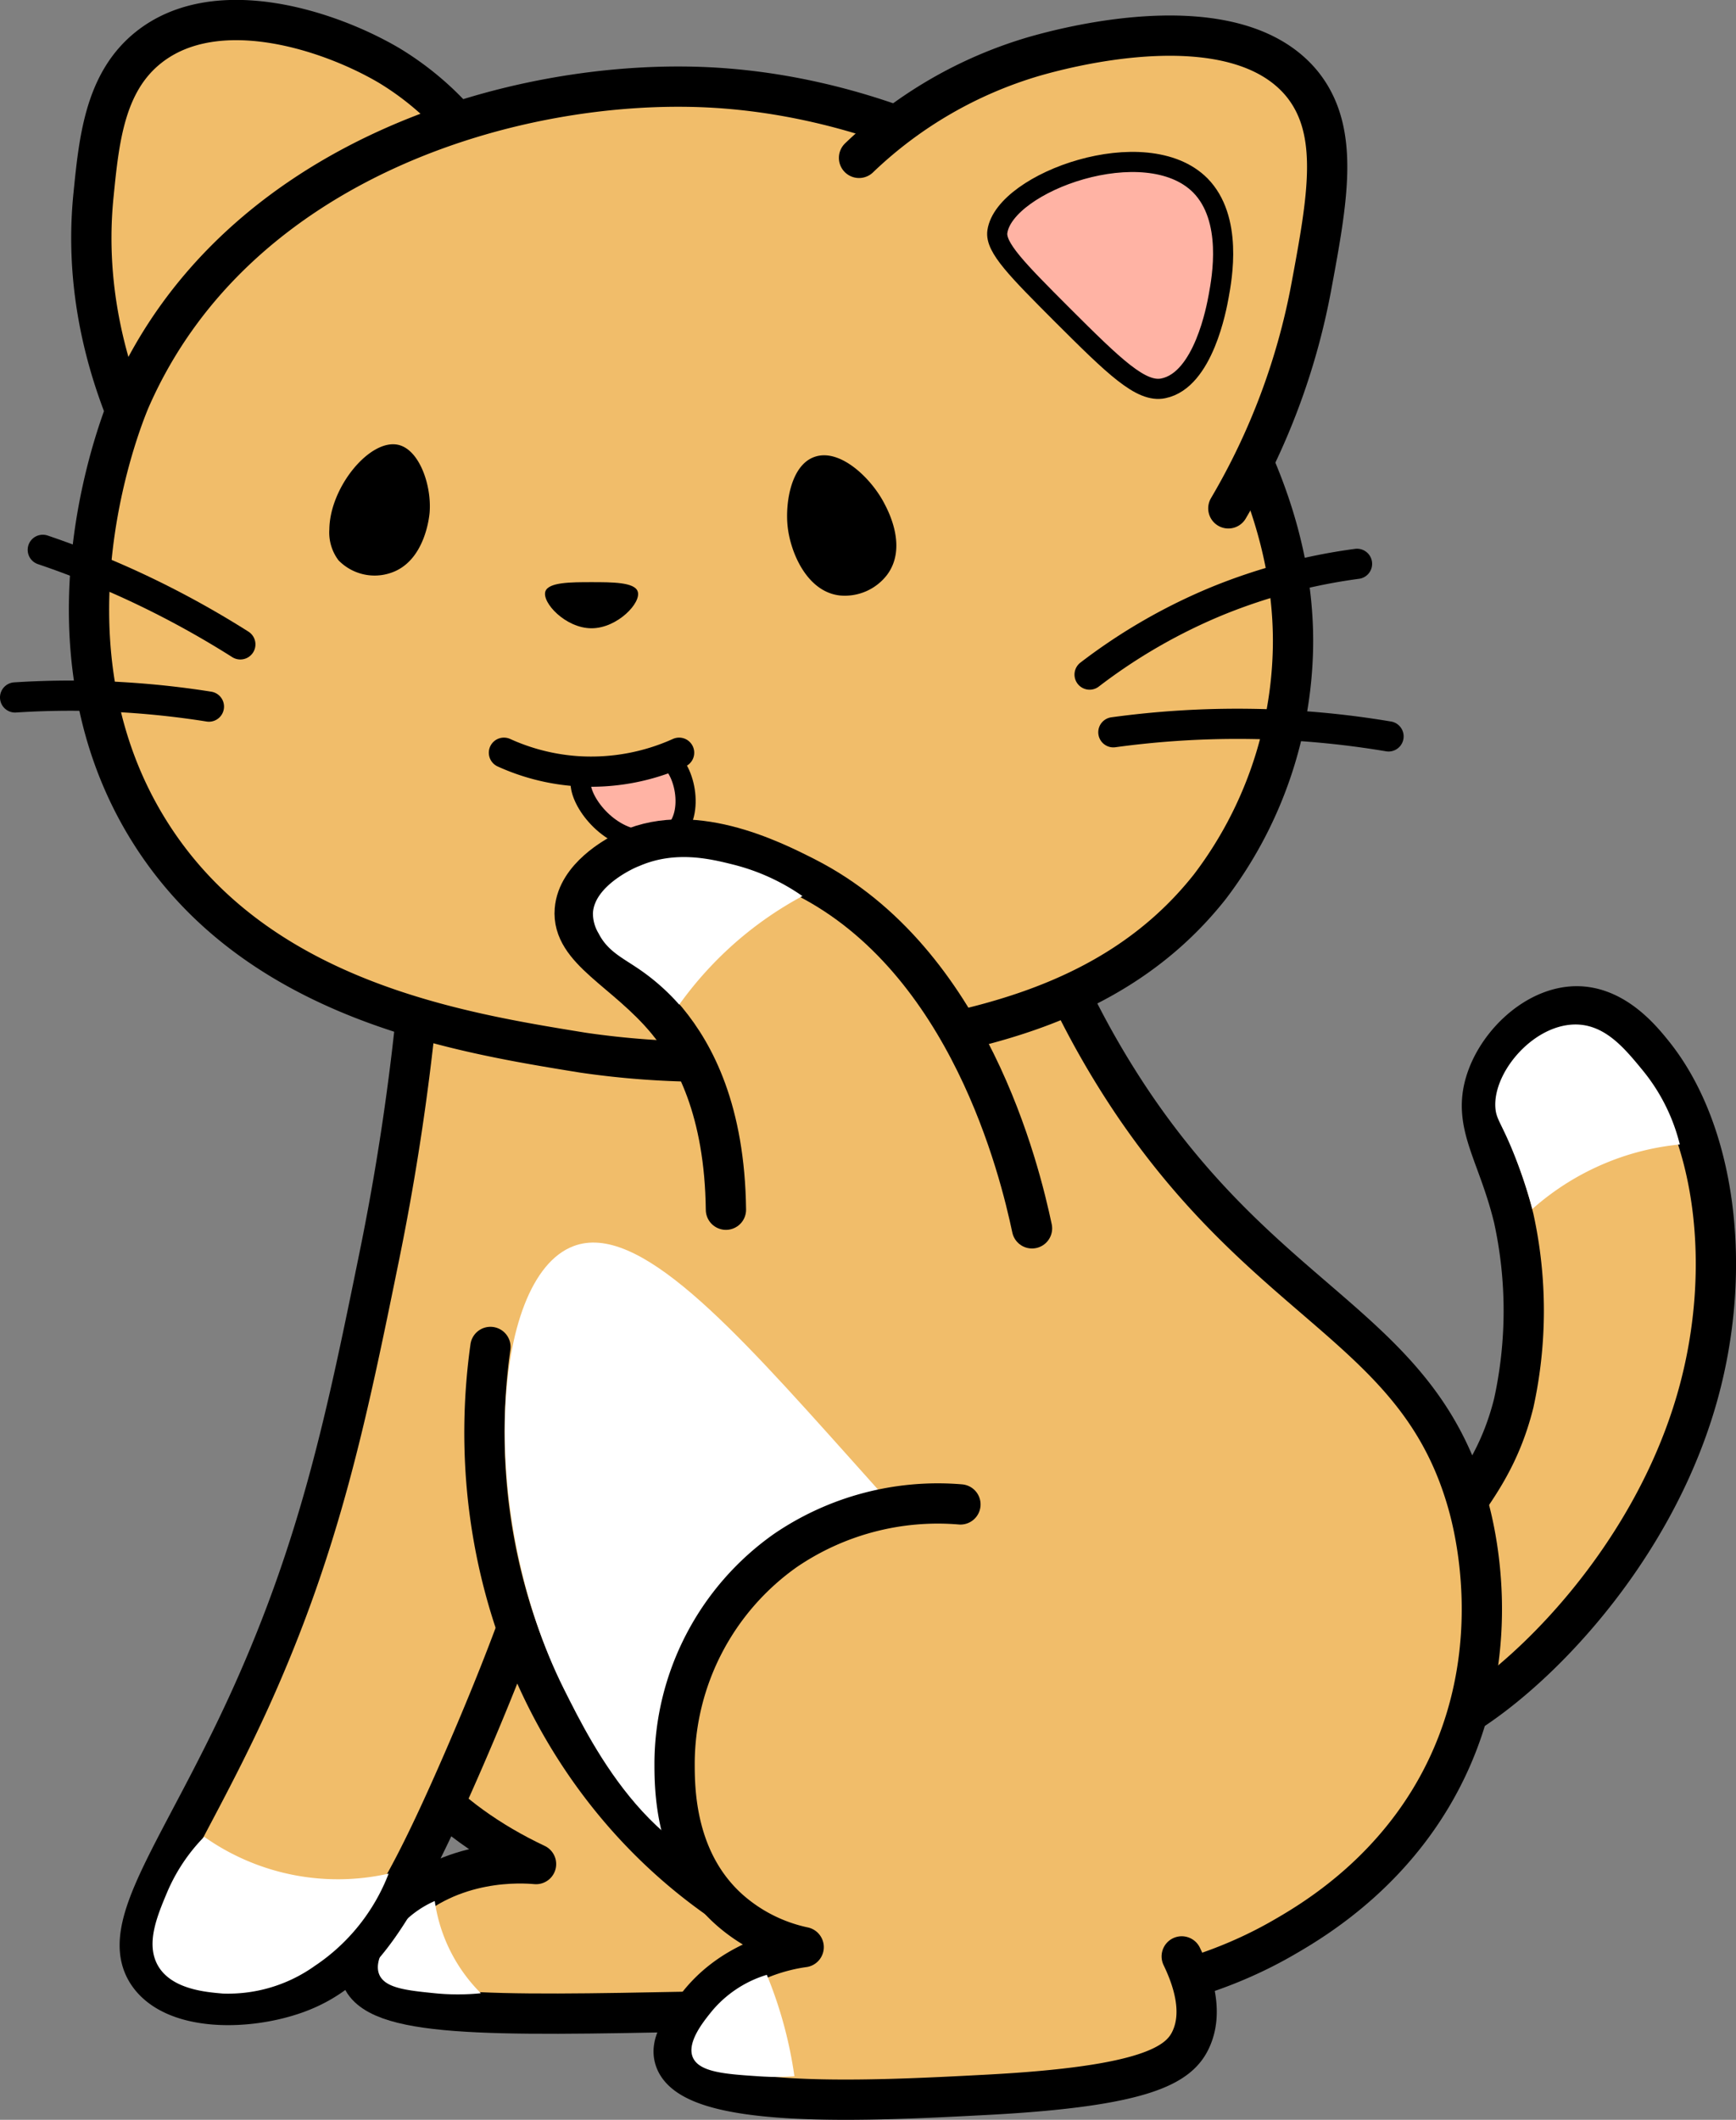 <svg xmlns="http://www.w3.org/2000/svg" viewBox="0 0 172.42 210.54"><rect x="0" y="0" width="172.42" height="210.54" fill="#808080" stroke="none"/><defs><style>.cls-1,.cls-3{fill:#f1bd6a;stroke-width:4px;}.cls-1,.cls-3,.cls-4,.cls-5{stroke:#000;}.cls-1,.cls-4,.cls-5{stroke-linecap:round;stroke-linejoin:round;}.cls-2{fill:#fff;}.cls-3{stroke-miterlimit:10;}.cls-4{fill:#ffb3a4;stroke-width:2px;}.cls-5{fill:none;stroke-width:3px;}</style></defs><g id="Layer_2" data-name="Layer 2"><g id="Layer_22" data-name="Layer 22"><g id="kitty"><path class="cls-1" d="M88.06,195.22c-2.12,3.59-7.14,4.34-19.23,4.58-19.94.39-31.83.63-33-3.66-.59-2.22,1.94-4.71,3.66-6.42,5.32-5.23,12.51-4.69,13.75-4.58-9.31-4.39-15.9-11.49-15.58-18.32.53-11.27,19.79-20,32.34-15.58,8.83,3.13,11.9,13.7,18,34.82C88.89,188.88,89.77,192.34,88.06,195.22Z"/><path class="cls-2" d="M37.68,196.14c.59,1.33,2.74,1.55,5.5,1.83a23,23,0,0,0,4.58,0,16.12,16.12,0,0,1-4.58-9.16,10,10,0,0,0-3.67,2.75C38.8,192.42,37,194.59,37.68,196.14Z"/><path class="cls-1" d="M150.35,139.34c-2.67,10.74-9.47,12.37-11.9,24.74-.81,4.07-1.44,7.29,0,8.24,4,2.66,24.29-12.36,30.22-33.89,3.46-12.54,1.73-26.15-4.58-33.89-1.22-1.51-3.75-4.49-7.32-4.59-4-.1-7.91,3.52-9.16,7.33-1.45,4.39,1.16,7.2,2.74,13.74A42.94,42.94,0,0,1,150.35,139.34Z"/><path class="cls-1" d="M42.26,89a244.27,244.27,0,0,1-4.58,35.73c-3.24,15.89-5.83,28.57-12.82,44C18,183.83,11.44,191.44,14.78,196.14c2.6,3.65,9.78,3.59,14.66,1.83,6.26-2.27,9.91-7.79,16.49-22.9,11.27-25.92,8.17-27.21,13.74-33.89C71,127.54,84.43,132.28,91.73,121c3.94-6.08,6.37-17.24-3.67-39.39"/><path class="cls-1" d="M100.89,84.38A86.8,86.8,0,0,0,112.8,110c13.79,20.12,28.14,22.07,33,39.39.66,2.37,3.58,13.74-1.83,25.65-4.75,10.46-13.28,15.55-16.49,17.4-16.18,9.36-39.15,7.94-55.87-3.66-17.14-11.89-25.95-33.26-22.9-55"/><path class="cls-2" d="M56,167.74c3,6,9.06,18.12,21.07,19.24C87,187.9,97.88,181,100,172.32c1.91-7.95-4.14-14.72-15.57-27.48-11.69-13.06-21.06-23.52-27.48-21.07C48.64,126.93,47.47,150.66,56,167.74Z"/><path class="cls-1" d="M95.39,149.42A26.86,26.86,0,0,0,78,154a26,26,0,0,0-11,21.07c0,2.59,0,9.8,5.49,14.65a16.22,16.22,0,0,0,7.33,3.67c-1.46.2-7.41,1.21-11,6.41-1.25,1.81-2.2,3.19-1.83,4.58,1.36,5.25,19.56,4.28,31.14,3.67,15.79-.84,19-3,20.15-5.5,1.26-2.73.2-5.94-.91-8.24"/><path class="cls-1" d="M47.64,15a29.26,29.26,0,0,0-9-8.5C32.7,3,21.53-.65,14.78,4.69c-4.36,3.45-4.94,9.14-5.49,14.66-1.12,11,2.29,20.36,5.49,26.56"/><path class="cls-3" d="M13,39.5c-.5,1.12-10.18,23.83,1.83,43.05,10.5,16.81,30.76,20,43.06,22a85.49,85.49,0,0,0,24.73,0c12.5-1.79,27.69-4,37.55-16.49a40.45,40.45,0,0,0,8.25-23.82c.23-14.93-8.48-27.16-12.15-32.33l-.9-1.23C106.58,19,88.58,9.6,70.43,8.68,51.3,7.72,23.5,15.77,13,39.5Z"/><path class="cls-4" d="M62.65,83.24c.44.13,2.74.78,4.23-.51,2.2-1.91,1.09-6.75-.8-7.51-.81-.32-1.21.31-3.66.92-3.07.76-4.14.18-4.58.91C57,78.43,59.3,82.28,62.65,83.24Z"/><path class="cls-1" d="M102.5,122c-1.2-5.66-6.23-26.6-22.47-34.87-3.31-1.68-11.59-5.89-18.18-2.41-.6.32-4.5,2.38-4.76,5.65-.33,4,5,6,9.15,11,2.75,3.33,5.74,8.94,5.86,18.78"/><path class="cls-1" d="M122,50.49a67.71,67.71,0,0,0,8.24-22c1.63-8.79,2.87-15.47-.92-20.16C122.49,0,105.11,4.92,102.72,5.6a42.33,42.33,0,0,0-17.4,10.08"/><path d="M88.13,57.06a5.28,5.28,0,0,1-4.74,2.08c-3.26-.38-4.91-4.31-5.17-6.92-.23-2.25.33-6,2.65-6.83,2.55-.93,5.72,2.15,7,4.69C88.28,50.86,90.09,54.38,88.13,57.06Z"/><path d="M33.62,55.65a5,5,0,0,0,5.19,1.25c3.41-1.13,3.83-5.64,3.86-6,.21-2.68-1-6.2-3.08-6.71-2.81-.68-6.83,4.17-6.88,8.39A4.59,4.59,0,0,0,33.62,55.65Z"/><path d="M54.17,58.73c-.38,1.1,2,3.67,4.58,3.67s5-2.57,4.58-3.67c-.32-.91-2.55-.91-4.58-.91S54.49,57.82,54.17,58.73Z"/><path class="cls-5" d="M108.22,67A55.82,55.82,0,0,1,121,59.65,56.49,56.49,0,0,1,134.78,56"/><path class="cls-5" d="M110.58,72.73a90.73,90.73,0,0,1,27.33.41"/><path class="cls-5" d="M4.25,54.61a91.48,91.48,0,0,1,9.16,3.67A92.75,92.75,0,0,1,23.87,64"/><path class="cls-5" d="M1.5,69.27a85.53,85.53,0,0,1,11,0c3,.19,5.73.51,8.25.91"/><path class="cls-5" d="M50.05,74.76a21,21,0,0,0,7.33,1.84,21.26,21.26,0,0,0,10.07-1.84"/><path class="cls-2" d="M148.52,110c.08,1.19.59,1.5,1.83,4.58a47.23,47.23,0,0,1,1.84,5.5,26,26,0,0,1,7.32-4.58,25.56,25.56,0,0,1,7.33-1.83,18.67,18.67,0,0,0-3.66-7.33c-1.77-2.16-3.63-4.42-6.41-4.58C152.48,101.54,148.28,106.41,148.52,110Z"/><path class="cls-2" d="M58.89,90.72a3.85,3.85,0,0,0,.57,2c.89,1.75,2.35,2.4,4,3.53a21.32,21.32,0,0,1,4,3.53,36.32,36.32,0,0,1,5.83-6.38A35.78,35.78,0,0,1,79.7,89a20.94,20.94,0,0,0-6.88-3.13c-2.2-.55-5.73-1.43-9.34.15C63,86.18,59,88,58.89,90.72Z"/><path class="cls-2" d="M22.11,198a14.82,14.82,0,0,0,9.16-2.75,19.4,19.4,0,0,0,7.33-9.16,23,23,0,0,1-18.32-3.66,17.77,17.77,0,0,0-3.67,5.49c-1,2.38-2.17,5.15-.91,7.33C17.08,197.62,20.56,197.86,22.11,198Z"/><path class="cls-2" d="M68.83,204.38c.66,1.44,3.26,1.62,6.41,1.83a24.47,24.47,0,0,0,3.66,0,41.65,41.65,0,0,0-2.74-10.07,11.41,11.41,0,0,0-5.5,3.66C69.89,200.76,68.14,202.89,68.83,204.38Z"/><path class="cls-4" d="M99.06,23c-.24,1.57,2,3.82,6.41,8.24,5.21,5.2,7.86,7.79,10.07,7.33,4-.81,5.3-8.06,5.5-9.16.33-1.8,1.42-7.7-1.83-11C113.81,13,99.79,18.08,99.06,23Z"/></g></g></g></svg>